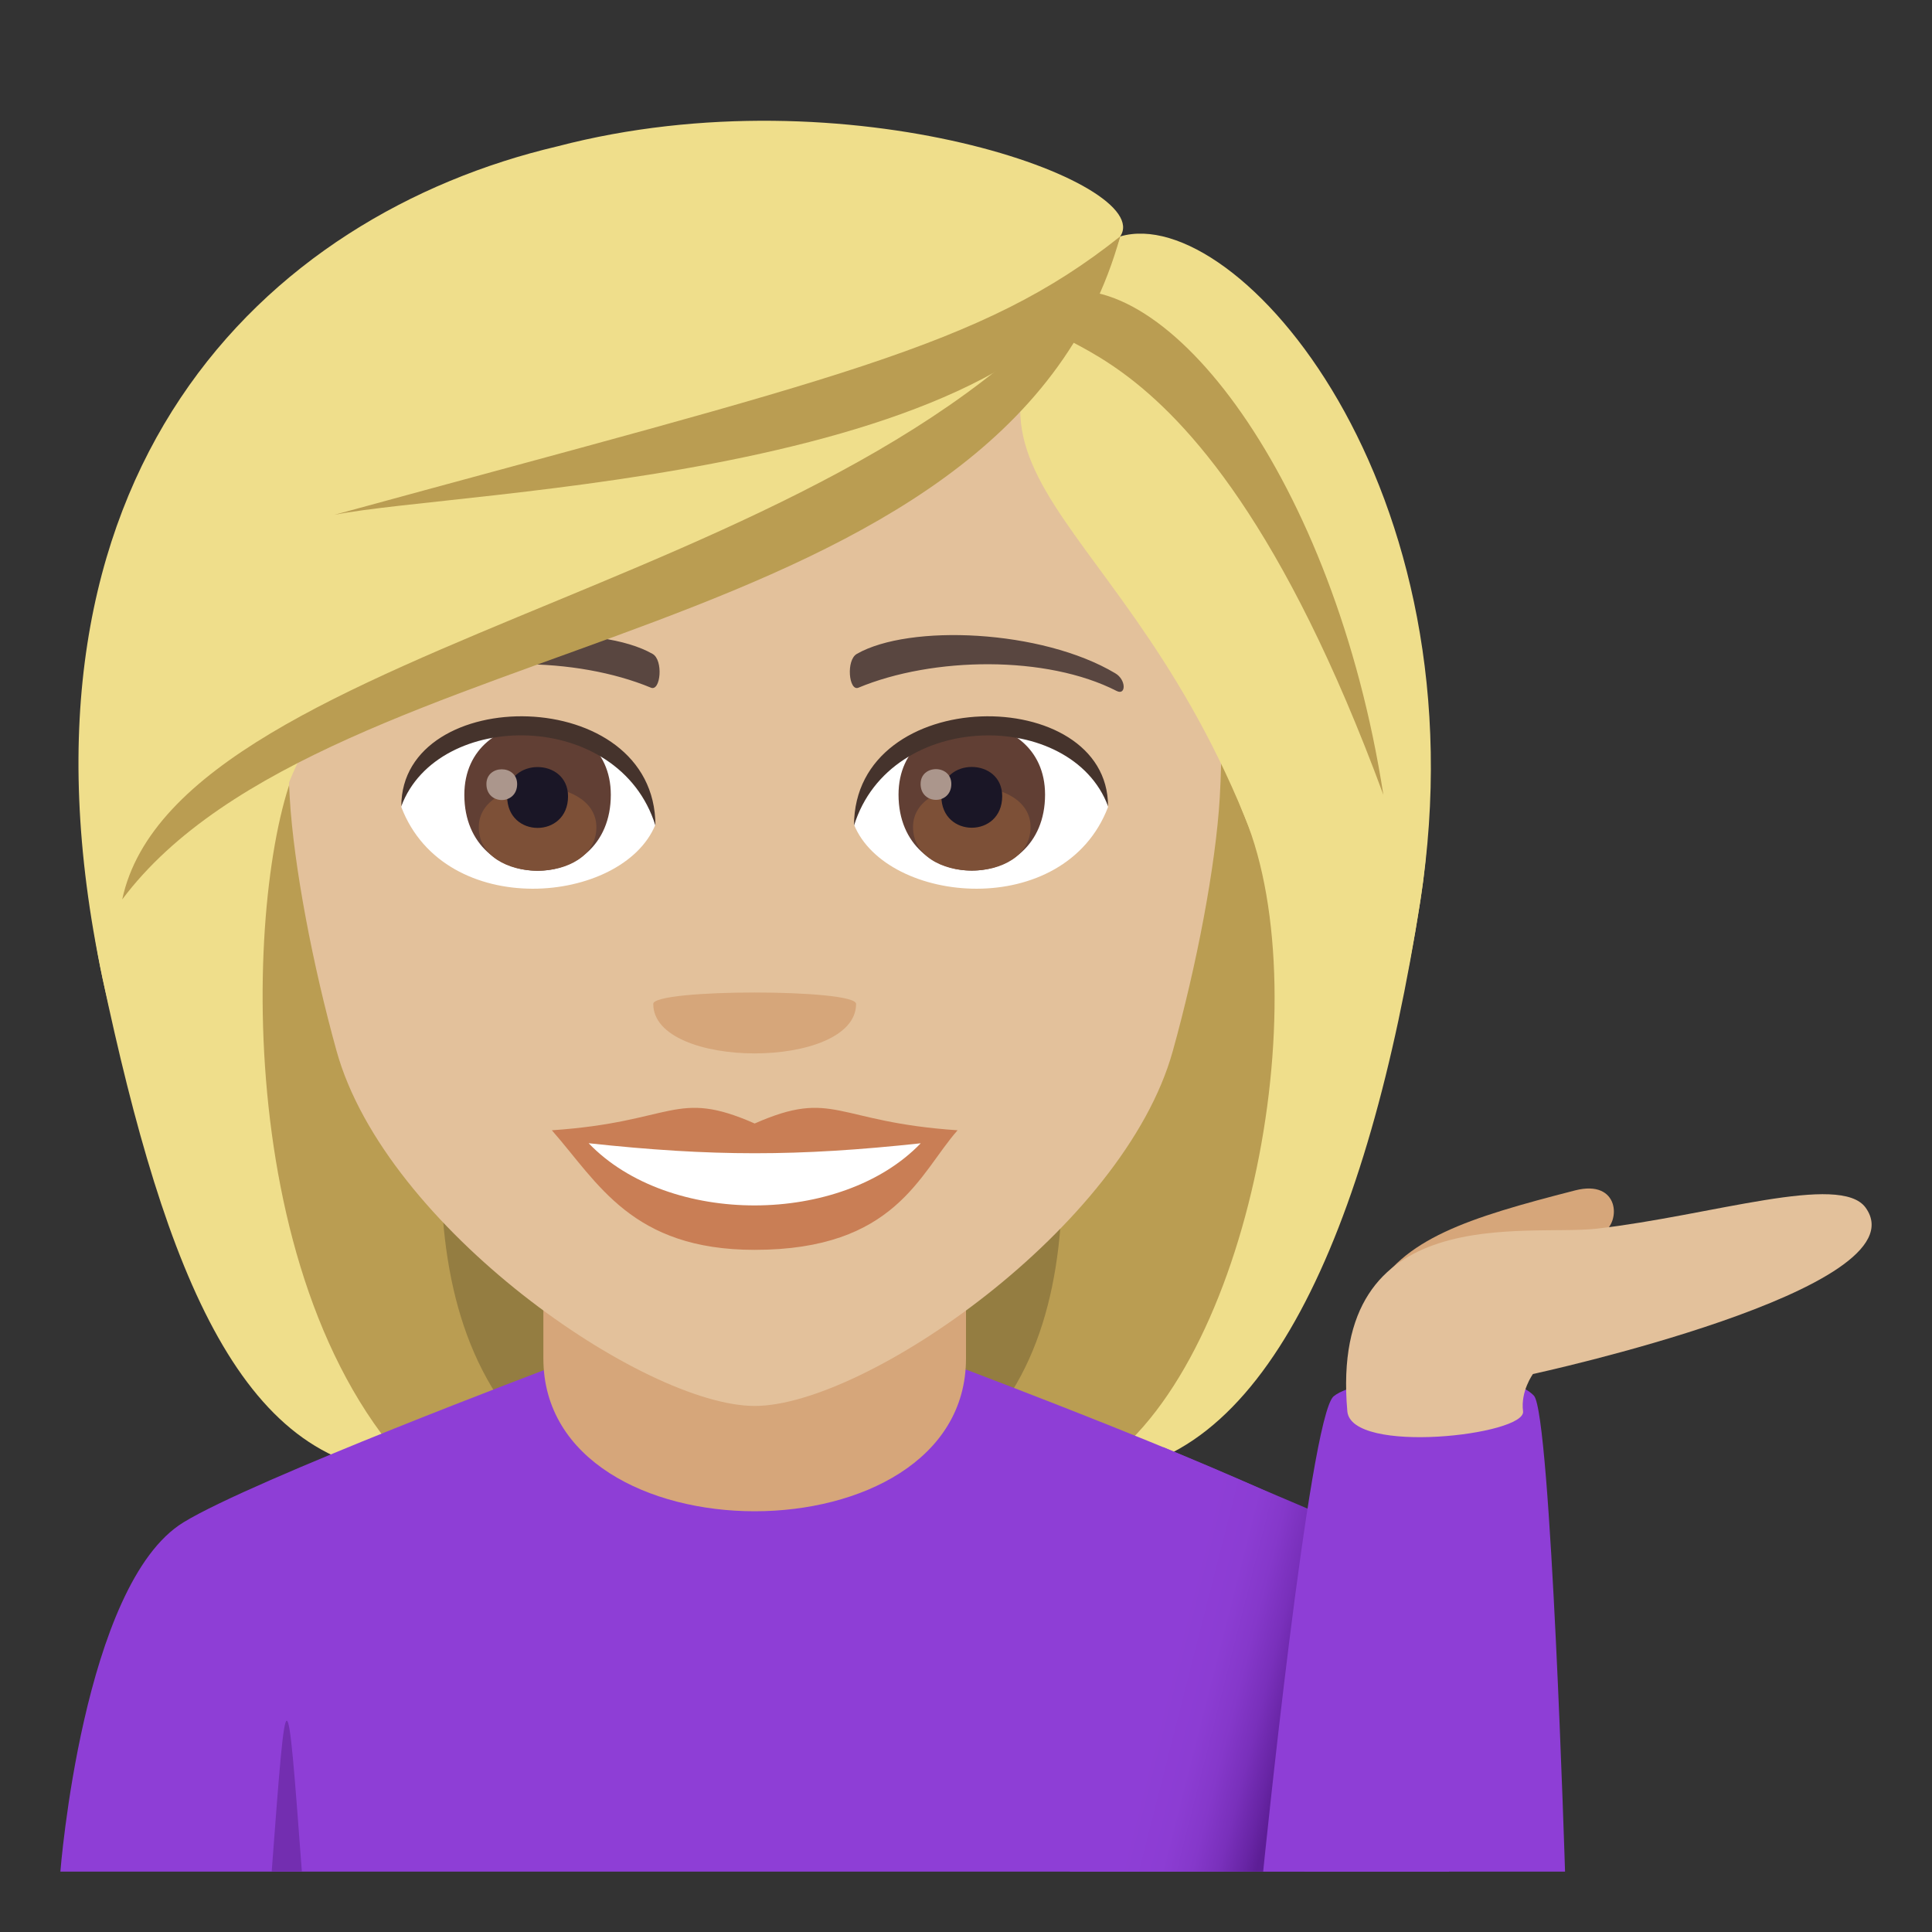 <?xml version="1.0" encoding="utf-8"?>
<!-- Generator: Adobe Illustrator 15.0.0, SVG Export Plug-In . SVG Version: 6.00 Build 0)  -->
<!DOCTYPE svg PUBLIC "-//W3C//DTD SVG 1.1//EN" "http://www.w3.org/Graphics/SVG/1.1/DTD/svg11.dtd">
<svg version="1.1" id="Layer_1" xmlns:x="http://ns.adobe.com/Extensibility/1.0/" xmlns:i="http://ns.adobe.com/AdobeIllustrator/10.0/" xmlns:graph="http://ns.adobe.com/Graphs/1.0/"
	 xmlns="http://www.w3.org/2000/svg" xmlns:xlink="http://www.w3.org/1999/xlink" xmlns:a="http://ns.adobe.com/AdobeSVGViewerExtensions/3.0/"
	 x="0px" y="0px" width="64px" height="64px" viewBox="0 0 64 64" enable-background="new 0 0 64 64" xml:space="preserve">
<rect x="0" y="0" width="64" height="64" fill="#333333" stroke="none"/>
<path fill="#947D41" d="M12.937,14.643c-8.131,34.904-7.388,34.156,9.73,34.156C13.195,42.172,31.341,14.168,12.937,14.643z"/>
<path fill="#BA9D52" d="M10.004,14.102C4.07,40.621,9.19,47.432,13.736,48.799h5.21C6.756,40.211,25.81,13.581,10.004,14.102z"/>
<path fill="#947D41" d="M36.861,14.641c8.132,34.906,7.387,34.158-9.731,34.158C35.843,43.48,18.457,14.167,36.861,14.641z"/>
<path fill="#BA9D52" d="M39.793,14.1c8.675,24.126-0.018,33.582-3.732,34.699h-5.208C43.045,40.91,23.99,13.579,39.793,14.1z"/>
<path fill="#EFDE8B" d="M41.236,27.065c2.512,6.132,0.027,18.722-5.176,21.734c5.767,0,9.277-7.979,10.99-18.955
	C49.189,16.127,36.762,16.12,41.236,27.065z"/>
<path fill="#EFDE8B" d="M3.393,32.389c2.1,9.906,4.685,16.41,10.343,16.41c-6.309-6.531-5.566-20.308-3.772-23.736
	C19.102,19.622-0.161,15.633,3.393,32.389z"/>
<path fill="#8E3ED6" d="M6.077,50.43c2.302-1.412,12.2-5.139,12.2-5.139h13.517c0,0,9.89,3.721,12.18,5.135
	C47.298,52.48,48,62,48,62H2C2,62,2.741,52.473,6.077,50.43z"/>
<path fill="#D6A67A" d="M18,45c0,6.75,14,6.75,14,0v-7H18V45z"/>
<path fill="#E3C19B" d="M25,6.254c-10.836,0-16.054,8.824-15.402,20.17c0.134,2.281,0.768,5.57,1.551,8.39
	c1.625,5.859,10.201,11.76,13.852,11.76c3.649,0,12.227-5.9,13.85-11.76c0.785-2.82,1.419-6.109,1.555-8.39
	C41.054,15.079,35.838,6.254,25,6.254z"/>
<path fill="#C97E55" d="M25,37.217c-2.635-1.16-2.654-0.049-6.719,0.225c1.525,1.732,2.648,3.961,6.717,3.961
	c4.67,0,5.459-2.531,6.723-3.961C27.652,37.168,27.634,36.057,25,37.217z"/>
<path fill="#FFFFFF" d="M19.5,37.871c2.655,2.764,8.378,2.729,11,0.002C26.412,38.313,23.589,38.313,19.5,37.871z"/>
<path fill="#594640" d="M36.941,22.301c-2.442-1.453-6.821-1.633-8.555-0.641c-0.366,0.201-0.268,1.252,0.05,1.121
	c2.472-1.029,6.236-1.08,8.556,0.109C37.305,23.047,37.311,22.514,36.941,22.301z"/>
<path fill="#594640" d="M13.06,22.301c2.44-1.453,6.818-1.633,8.555-0.641c0.366,0.201,0.27,1.252-0.051,1.121
	c-2.473-1.029-6.234-1.082-8.555,0.109C12.697,23.047,12.689,22.514,13.06,22.301z"/>
<path fill="#D6A67A" d="M28.359,33.256c0,2.186-6.719,2.186-6.719,0C21.64,32.752,28.359,32.752,28.359,33.256z"/>
<path fill="#FFFFFF" d="M36.705,26.735c-1.447,3.787-7.337,3.232-8.415,0.582C29.107,23.053,35.908,22.688,36.705,26.735z"/>
<path fill="#613F34" d="M29.765,26.323c0,3.355,4.854,3.355,4.854,0C34.619,23.206,29.765,23.206,29.765,26.323z"/>
<path fill="#7D5037" d="M30.245,27.395c0,1.926,3.894,1.926,3.894,0C34.139,25.61,30.245,25.61,30.245,27.395z"/>
<path fill="#1A1626" d="M31.184,26.375c0,1.393,2.015,1.393,2.015,0C33.199,25.083,31.184,25.083,31.184,26.375z"/>
<path fill="#AB968C" d="M30.496,25.969c0,0.703,1.018,0.703,1.018,0C31.513,25.315,30.496,25.315,30.496,25.969z"/>
<path fill="#45332C" d="M36.705,26.706c0-4.072-8.415-4.072-8.415,0.645C29.489,23.479,35.504,23.479,36.705,26.706z"/>
<path fill="#FFFFFF" d="M13.294,26.735c1.449,3.787,7.339,3.232,8.418,0.582C20.894,23.053,14.093,22.688,13.294,26.735z"/>
<path fill="#613F34" d="M15.382,26.329c0,3.355,4.852,3.355,4.852,0C20.234,23.211,15.382,23.211,15.382,26.329z"/>
<path fill="#7D5037" d="M15.861,27.401c0,1.924,3.895,1.924,3.895,0C19.755,25.616,15.861,25.616,15.861,27.401z"/>
<path fill="#1A1626" d="M16.8,26.381c0,1.393,2.017,1.393,2.017,0C18.817,25.086,16.8,25.086,16.8,26.381z"/>
<path fill="#AB968C" d="M16.113,25.973c0,0.705,1.018,0.705,1.018,0C17.13,25.321,16.113,25.321,16.113,25.973z"/>
<path fill="#45332C" d="M13.294,26.706c0-4.072,8.418-4.072,8.418,0.643C20.512,23.477,14.498,23.477,13.294,26.706z"/>
<path fill="#EFDE8B" d="M37.107,7.833c-7.598,7.785-0.346,8.287,4.129,19.232c2.512,6.132,4.102,13.755,5.814,2.779
	C49.189,16.127,40.969,6.688,37.107,7.833z"/>
<path fill="#EFDE8B" d="M18.457,4.85C8.822,7.118-0.161,15.633,3.393,32.389c2.1,9.906,4.776-3.898,6.57-7.326
	c9.139-5.441,24.769-9.561,27.144-17.23C38.313,6.061,28.098,2.325,18.457,4.85z"/>
<path fill="#BA9D52" d="M11.074,17.055c4.074-0.826,23.567-1.215,26.034-9.223C32.501,11.502,27.729,12.502,11.074,17.055z"/>
<path fill="#BA9D52" d="M4.049,29.795c6.835-9.123,29.228-8.117,33.058-21.963C29.671,19.454,5.917,21.024,4.049,29.795z"/>
<path fill="#BA9D52" d="M34.855,9.729c-1.766,2.781,4.364-1.303,10.971,16.6C44.198,15.862,38.615,8.657,34.855,9.729z"/>
<path fill="#D6A67A" d="M53.093,40.838c0.611-0.342,0.564-1.785-0.917-1.404c-3.563,0.914-5.712,1.596-6.733,3.496
	C44.753,44.211,48.788,42.791,53.093,40.838z"/>
<path fill="#732EB0" d="M9,62h1C9.5,55.334,9.5,55.334,9,62z"/>
<linearGradient id="SVGID_1_" gradientUnits="userSpaceOnUse" x1="43.009" y1="56.501" x2="38.667" y2="55.397">
	<stop  offset="0" style="stop-color:#5D1E96"/>
	<stop  offset="0.093" style="stop-color:#6825A5"/>
	<stop  offset="0.267" style="stop-color:#7930BB"/>
	<stop  offset="0.46" style="stop-color:#8538CA"/>
	<stop  offset="0.681" style="stop-color:#8C3DD3"/>
	<stop  offset="1" style="stop-color:#8E3ED6"/>
	<a:midPointStop  offset="0" style="stop-color:#5D1E96"/>
	<a:midPointStop  offset="0.224" style="stop-color:#5D1E96"/>
	<a:midPointStop  offset="1" style="stop-color:#8E3ED6"/>
</linearGradient>
<path fill="url(#SVGID_1_)" d="M35.441,62h7.769l0.31-11.938l-4.99-2.123C38.529,47.939,35.731,57.906,35.441,62z"/>
<path fill="#8E3ED6" d="M51.844,62c0,0-0.467-15.172-1.031-15.766c-1.053-1.104-5.824-0.666-6.635,0.021S41.844,62,41.844,62H51.844
	z"/>
<path fill="#E3C19B" d="M50.453,46.75c-0.088-0.662,0.328-1.234,0.328-1.234s12.961-2.807,11.021-5.51
	c-0.836-1.162-5.111,0.26-8.902,0.695c-2.307,0.266-8.887-0.998-8.268,6.049C44.76,48.201,50.557,47.541,50.453,46.75z"/>
</svg>
